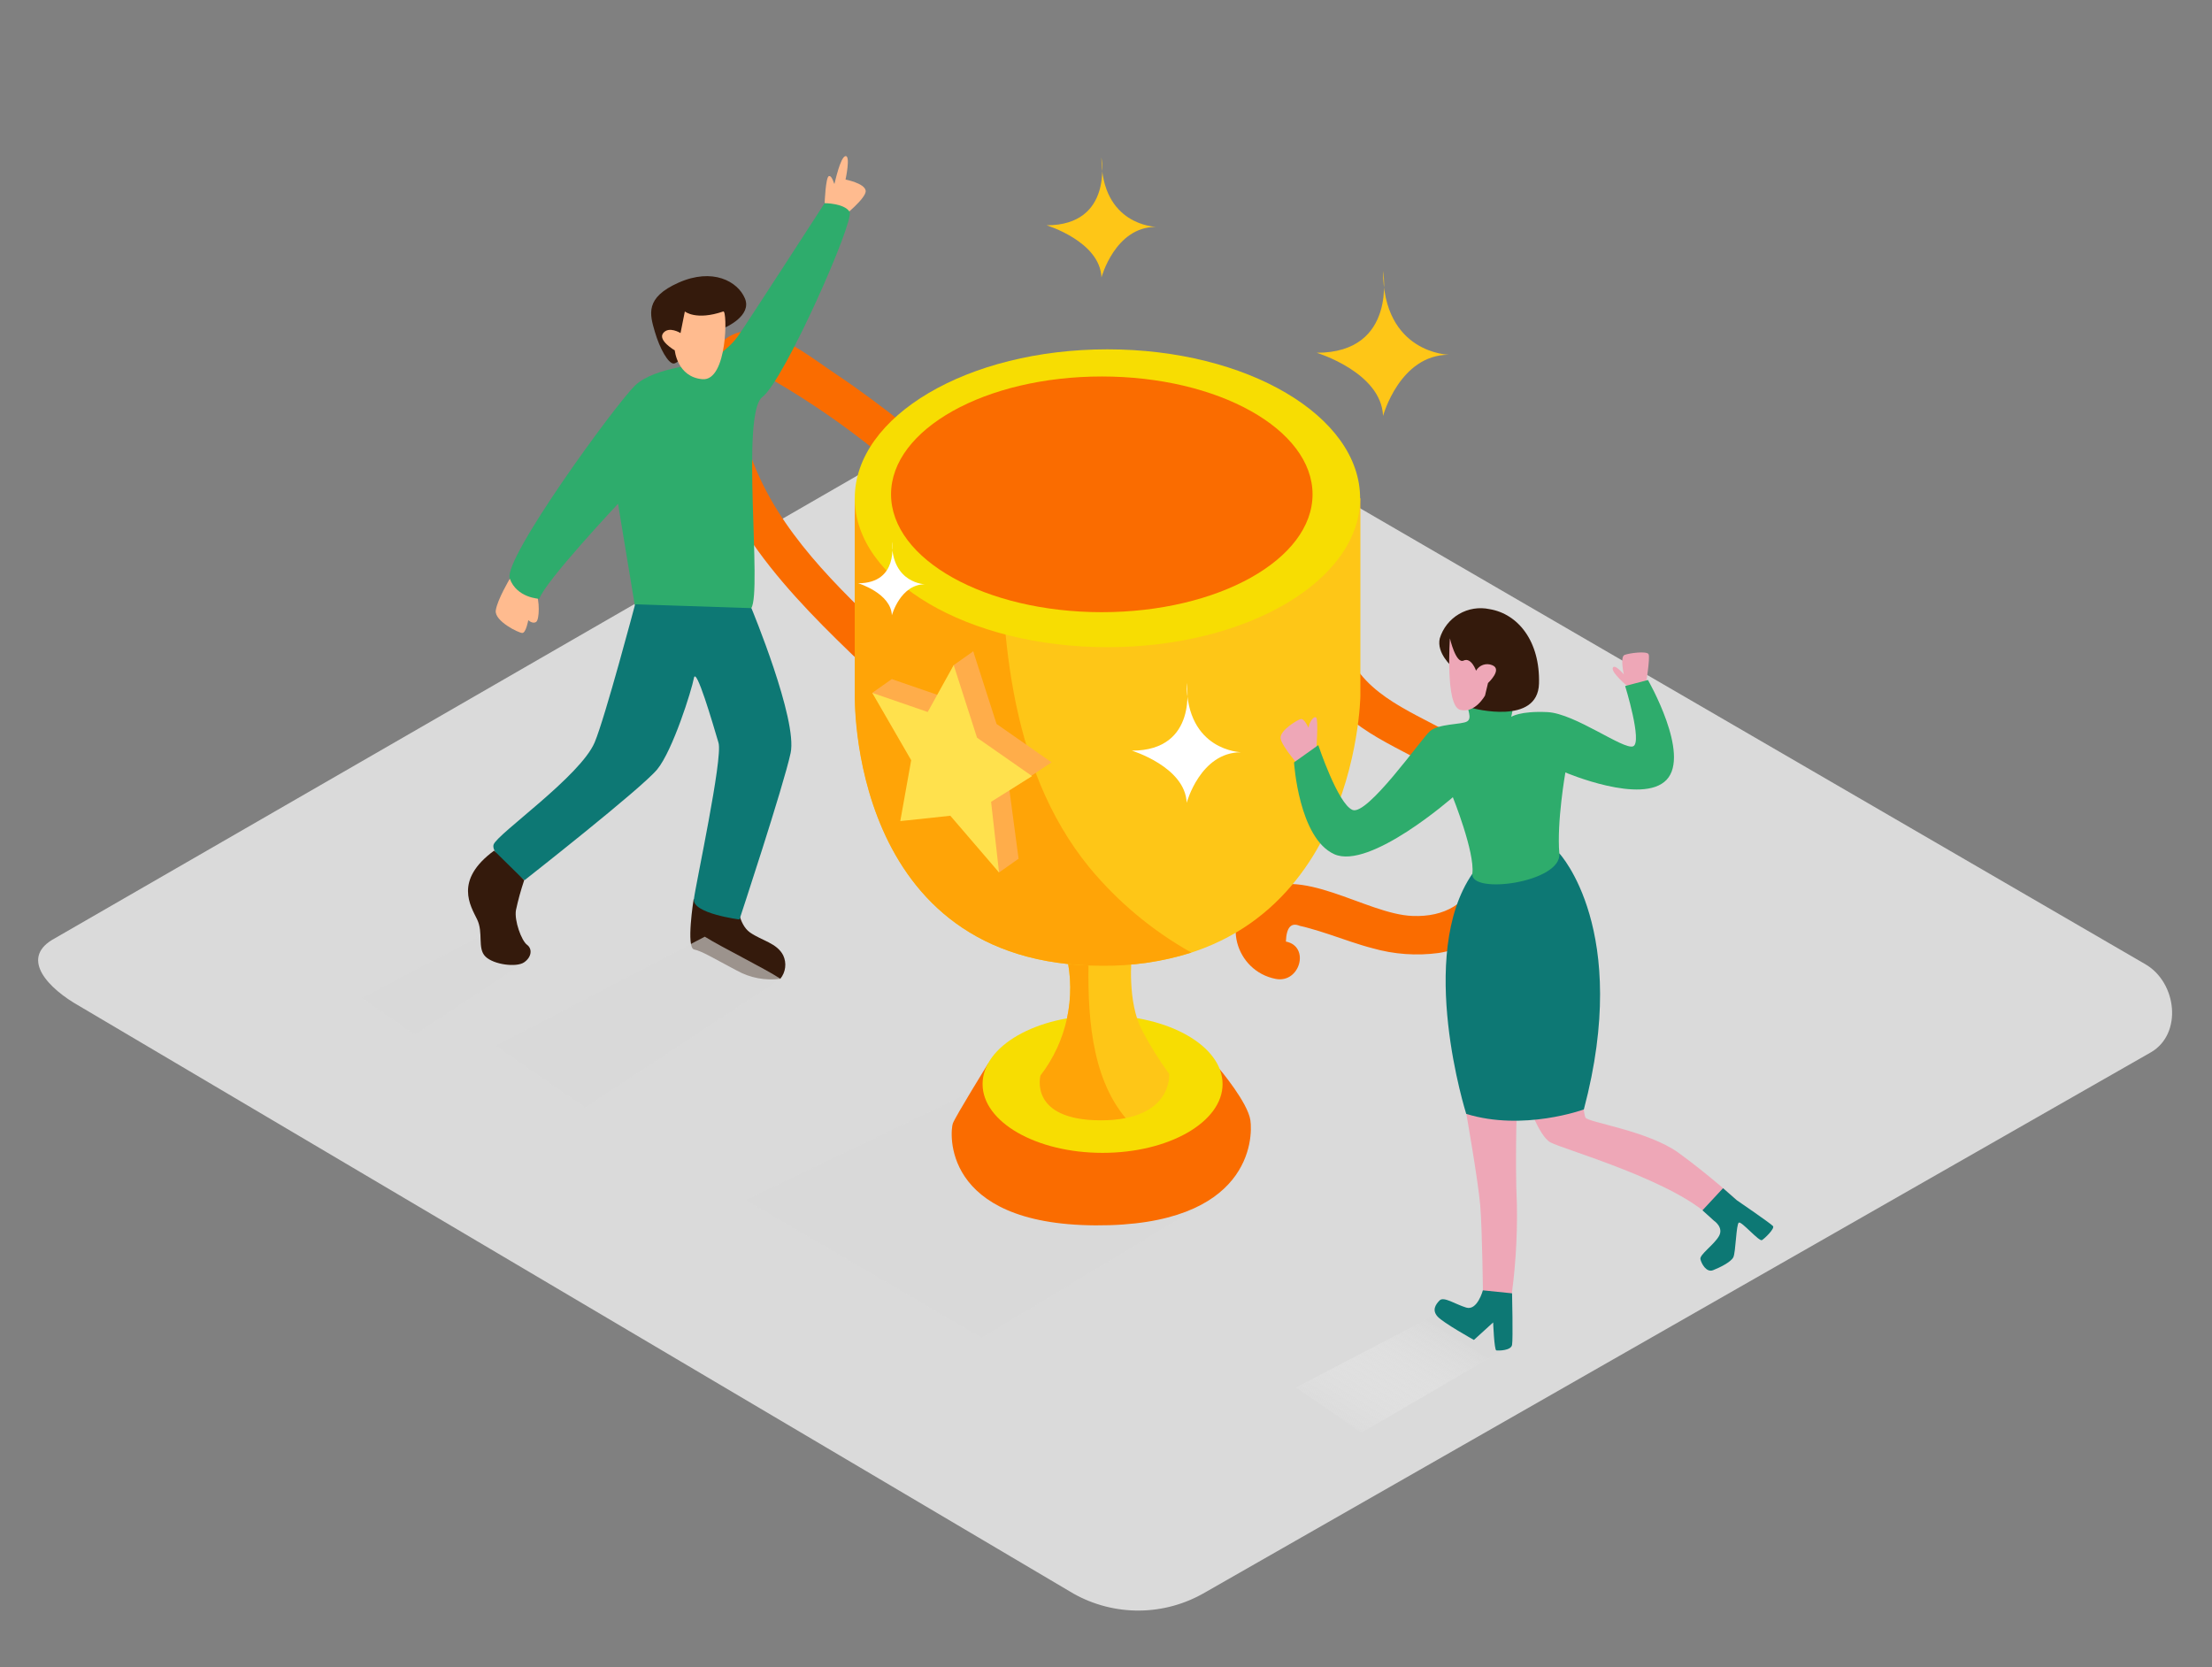 <svg width="406" height="306" viewBox="0 0 406 306" fill="none" xmlns="http://www.w3.org/2000/svg">
<rect x="0" y="0" width="406" height="306" fill="#808080" stroke="none"/>
<path d="M197.032 292.491L14.616 184.678C8.81 181.419 3.827 176.07 9.49 172.548L192.566 66.988C195.317 65.283 199.488 64.167 202.279 65.791L393.769 176.974C399.575 180.344 400.621 189.763 394.784 193.143L221.108 292.318C217.457 294.44 213.315 295.572 209.093 295.602C204.87 295.633 200.713 294.56 197.032 292.491V292.491Z" fill="#DADADA"/>
<path style="mix-blend-mode:multiply" opacity="0.63" d="M265.981 239.985L237.855 254.652L249.873 262.965L277.542 246.827C275.197 245.304 268.356 241.467 265.981 239.985Z" fill="url(#paint0_linear_14:14)"/>
<path style="mix-blend-mode:multiply" opacity="0.63" d="M89.168 171.27L66.391 183.146L76.125 189.905L97.44 175.878C95.522 174.65 91.096 172.488 89.168 171.27Z" fill="url(#paint1_linear_14:14)"/>
<path style="mix-blend-mode:multiply" opacity="0.63" d="M186.943 196.239L136.863 220.254L180.183 245.558L223.3 219.584C214.165 213.656 196.199 202.025 186.943 196.239Z" fill="url(#paint2_linear_14:14)"/>
<path d="M223.879 196.259C223.879 196.259 229.025 202.349 229.502 205.618C229.979 208.886 229.624 225.055 201.082 224.903C172.54 224.75 174.408 207.516 174.885 206.206C175.362 204.897 181.36 195.214 181.36 195.214" fill="#FA6C00"/>
<path d="M202.371 211.596C214.535 211.596 224.396 205.943 224.396 198.969C224.396 191.996 214.535 186.343 202.371 186.343C190.206 186.343 180.345 191.996 180.345 198.969C180.345 205.943 190.206 211.596 202.371 211.596Z" fill="#F7DD02"/>
<path d="M230.405 164.053C238.434 158.369 250.705 167.809 259.261 168.113C265.077 168.337 269.412 165.931 271.584 160.42C272.477 158.126 273.715 154.614 273.614 152.097C273.492 148.727 270.731 146.677 268.417 144.687C261.21 138.485 250.695 136.222 244.686 128.742C241.854 125.209 246.848 120.155 249.71 123.717C255.019 130.335 264.834 132.751 271.452 138.019C274.588 140.516 278.364 143.459 279.927 147.275C281.49 151.092 280.363 155.801 279.267 159.689C277.095 167.423 272.335 173.615 264.042 174.914C259.985 175.458 255.86 175.161 251.923 174.041C249.213 173.341 246.584 172.356 243.935 171.483C242.758 171.097 241.57 170.712 240.372 170.387C239.777 170.211 239.175 170.059 238.566 169.93C236.969 169.254 236.119 170.214 236.018 172.813C240.504 173.696 238.606 180.547 234.13 179.664C226.792 178.233 223.929 168.672 230.405 164.053Z" fill="#FA6C00"/>
<path d="M140.273 61.112C144.922 62.381 149.53 66.055 153.468 68.684C157.772 71.567 161.903 74.662 165.963 77.87C169.546 80.712 164.491 85.706 160.938 82.894C155.018 78.11 148.744 73.781 142.171 69.943C140.537 69.009 138.355 66.806 136.538 68.714C135.462 69.841 135.594 72.439 135.635 73.789C135.866 77.327 136.651 80.807 137.959 84.102C142.882 97.561 153.691 107.721 163.811 117.384C167.12 120.55 162.096 125.565 158.787 122.408C145.297 109.528 129.92 94.384 128.56 74.591C128.083 67.659 131.859 58.808 140.273 61.112Z" fill="#FA6C00"/>
<path d="M207.72 175.432C207.72 175.432 206.826 183.947 209.658 189.185C211.106 191.941 212.755 194.588 214.591 197.102C214.591 197.102 215.342 205.618 202.036 205.618C188.729 205.618 190.972 197.396 190.972 197.396C193.345 194.315 195.004 190.746 195.831 186.946C196.658 183.146 196.631 179.21 195.753 175.421" fill="#FEC617"/>
<path d="M190.982 197.396C193.355 194.315 195.014 190.746 195.841 186.946C196.668 183.146 196.641 179.21 195.763 175.421H199.823C199.559 185.571 200.107 197.498 206.613 205.212C205.121 205.493 203.605 205.629 202.087 205.618C188.739 205.618 190.982 197.396 190.982 197.396Z" fill="#FFA407"/>
<path d="M249.69 91.45V127.706C249.69 127.706 249.071 177.258 202.269 177.258C155.468 177.258 156.929 127.31 156.929 127.31V91.45" fill="#FEC617"/>
<path d="M156.889 127.3V91.45H183.715C183.492 114.795 184.801 140.678 199.955 159.222C205.176 165.533 211.518 170.825 218.661 174.833C213.36 176.501 207.827 177.32 202.269 177.258C155.437 177.248 156.889 127.3 156.889 127.3Z" fill="#FFA407"/>
<path d="M203.264 118.784C228.876 118.784 249.639 106.547 249.639 91.45C249.639 76.354 228.876 64.117 203.264 64.117C177.651 64.117 156.889 76.354 156.889 91.45C156.889 106.547 177.651 118.784 203.264 118.784Z" fill="#F7DD02"/>
<path d="M202.229 112.359C223.592 112.359 240.91 102.675 240.91 90.73C240.91 78.784 223.592 69.1 202.229 69.1C180.865 69.1 163.547 78.784 163.547 90.73C163.547 102.675 180.865 112.359 202.229 112.359Z" fill="#FA6C00"/>
<path d="M241.57 137.958C241.57 137.958 242.037 132.101 241.57 131.705C241.103 131.309 240.24 132.72 240.169 133.573C240.169 133.573 239.368 131.776 238.708 131.979C238.048 132.182 234.983 134.009 235.044 135.44C235.105 136.872 238.84 141.033 238.84 141.033" fill="#EEA7B7"/>
<path d="M298.745 125.981C298.745 125.981 295.7 123.453 296.015 122.591C296.329 121.728 298.045 123.778 298.045 123.778C298.045 123.778 297.314 120.54 298.177 120.205C299.039 119.87 302.237 119.444 302.582 120.063C302.927 120.682 302.034 125.981 302.034 125.981" fill="#EEA7B7"/>
<path d="M269.137 204.43C269.137 204.43 271.299 216.661 271.685 221.238C272.071 225.816 272.193 237.874 272.193 237.874C272.667 238.719 273.421 239.372 274.325 239.721C275.23 240.069 276.227 240.091 277.146 239.783C278.108 233.609 278.532 227.364 278.415 221.117C278.029 212.611 278.475 200.543 278.475 200.543L269.137 204.43Z" fill="#EEA7B7"/>
<path d="M280.14 201.558C280.14 201.558 282.302 208.419 284.586 209.678C286.869 210.936 308.245 216.945 314.589 224.05C314.589 224.05 319.035 223.126 318.781 220.284C318.781 220.284 313.706 215.666 308.113 211.606C302.521 207.546 291.559 206.024 291.011 205.13C290.463 204.237 289.58 192.585 289.58 192.585" fill="#EEA7B7"/>
<path d="M286.23 156.654C286.23 156.654 299.425 170.742 290.706 203.628C290.706 203.628 279.612 207.688 269.117 204.44C269.117 204.44 259.901 175.371 270.254 160.349" fill="#0D7874"/>
<path d="M277.389 131.563C277.389 131.198 278.232 129.188 276.77 128.366C275.309 127.544 269.269 127.503 269.269 128.853C269.269 130.203 270.284 131.807 269.269 132.416C268.254 133.025 263.981 132.781 262.388 134.263C260.794 135.745 250.949 149.762 248.249 148.656C245.549 147.549 241.966 136.76 241.966 136.76L237.51 139.927C237.51 139.927 238.373 153.822 244.889 156.776C251.405 159.729 266.661 146.321 266.661 146.321C266.661 146.321 270.721 156.41 270.244 160.338C269.767 164.266 286.666 161.983 286.21 156.654C285.712 150.889 287.316 141.774 287.316 141.774C287.316 141.774 301.455 147.803 305.891 143.124C310.326 138.445 302.47 124.803 302.47 124.803L298.288 125.91C298.288 125.91 301.485 136.242 299.76 136.973C298.034 137.704 289.082 130.944 284.027 130.7C278.973 130.457 277.389 131.563 277.389 131.563Z" fill="#2EAC6C"/>
<path d="M272.172 236.829C272.172 236.829 271.157 240.605 269.127 239.996C267.097 239.387 265.006 237.905 264.235 238.676C263.464 239.448 262.824 240.473 263.849 241.63C264.874 242.787 270.528 245.933 270.528 245.933L274.06 242.716C274.06 242.716 274.253 247.791 274.639 247.852C275.024 247.913 277.339 247.913 277.531 246.837C277.724 245.761 277.531 237.377 277.531 237.377L272.172 236.829Z" fill="#0D7874"/>
<path d="M314.589 224.05C314.589 224.05 316.416 225.258 315.513 226.862C314.609 228.465 311.92 230.272 312.102 231.104C312.285 231.937 313.199 233.611 314.417 233.134C315.635 232.657 317.695 231.652 318.142 230.759C318.588 229.866 318.659 224.669 319.157 224.395C319.654 224.121 322.882 227.927 323.399 227.613C323.917 227.298 325.774 225.491 325.429 225.045C325.084 224.598 318.74 220.264 318.74 220.264L316.254 218.082L312.478 222.142L314.589 224.05Z" fill="#0D7874"/>
<path d="M266.559 122.408C266.559 122.408 263.606 119.891 264.265 117.16C264.841 115.286 266.099 113.696 267.79 112.704C269.482 111.712 271.483 111.39 273.4 111.801C278.648 112.674 282.688 117.708 282.475 125.463C282.261 133.218 270.295 129.98 270.295 129.98" fill="#341A0C"/>
<path d="M266.123 117.16C266.123 117.16 265.25 129.513 267.98 130.274C270.711 131.035 272.568 127.655 272.568 127.655L273.116 125.362C273.116 125.362 275.847 122.844 273.877 122.083C273.346 121.862 272.752 121.843 272.208 122.03C271.664 122.217 271.207 122.597 270.924 123.098C270.924 123.098 270.051 120.581 268.63 121.241C267.209 121.9 266.123 117.16 266.123 117.16Z" fill="#EEA7B7"/>
<path d="M98.394 109.03C99.034 109.903 99.064 113.74 98.394 114.156C97.724 114.572 96.963 113.821 96.963 113.821C96.963 113.821 96.547 116.176 95.867 116.176C95.187 116.176 90.741 113.994 90.995 112.055C91.249 110.116 93.593 106.188 93.593 106.188" fill="#FFBB8F"/>
<path d="M151.357 37.29C151.357 37.29 151.54 32.449 152.149 32.316C152.758 32.185 153.092 33.93 153.164 33.727C153.235 33.524 154.239 28.764 155.194 28.652C156.148 28.541 155.194 32.956 155.194 32.956C155.194 32.956 158.685 33.626 158.888 34.986C159.091 36.346 154.595 39.888 154.595 39.888" fill="#FFBB8F"/>
<path d="M135.3 165.657C135.3 165.657 135.513 169.646 137.665 171.148C139.816 172.65 142.618 173.087 143.755 175.35C144.081 176.045 144.204 176.818 144.108 177.58C144.013 178.342 143.704 179.061 143.217 179.654C140.467 180.016 137.674 179.486 135.249 178.142C130.945 175.878 128.895 174.589 127.393 174.264C125.891 173.939 127.312 165.048 127.312 165.048L135.3 165.657Z" fill="#341A0C"/>
<path d="M129.626 66.725C129.626 66.725 133.625 64.33 135.482 61.65C137.34 58.97 151.357 37.29 151.357 37.29C151.357 37.29 154.93 37.29 155.934 38.863C156.939 40.437 143.927 69.871 139.918 72.876C135.909 75.88 139.918 108.614 137.888 111.618C135.858 114.623 120.491 117.637 116.481 110.918L113.436 92.465C113.436 92.465 99.998 106.767 98.993 109.903C98.993 109.903 94.852 109.761 93.563 106.188C92.274 102.615 113.01 74.165 116.583 70.734C120.156 67.303 129.626 66.725 129.626 66.725Z" fill="#2EAC6C"/>
<path d="M133.138 60.087C133.138 60.087 138.05 57.965 136.731 54.789C135.411 51.612 130.783 49.105 124.551 51.876C118.319 54.647 119.263 57.691 120.186 60.868C121.11 64.045 122.663 66.725 123.637 66.725C124.612 66.725 127.362 63.416 127.362 63.416" fill="#341A0C"/>
<path d="M132.762 57.164C133.523 56.9 133.554 69.993 128.925 69.597C124.297 69.202 123.85 64.309 123.85 64.309C123.85 64.309 120.673 62.462 121.729 61.132C122.785 59.803 124.906 61.132 124.906 61.132L125.698 57.164C125.698 57.164 127.738 58.889 132.762 57.164Z" fill="#FFBB8F"/>
<path d="M137.918 111.618C137.918 111.618 146.424 132.091 145.115 138.201C143.805 144.312 135.726 168.763 135.726 168.763C135.726 168.763 127.068 167.667 127.362 165.048C127.657 162.429 132.711 139.135 131.879 136.334C130.783 132.639 127.758 122.266 127.362 124.448C126.966 126.63 123.495 137.714 120.633 141.206C117.771 144.697 96.273 161.556 96.273 161.556C96.273 161.556 89.939 156.969 90.599 155.01C91.259 153.051 106.545 142.454 109.153 136.242C111.061 131.705 116.573 110.918 116.573 110.918" fill="#0D7874"/>
<path d="M96.212 161.556C95.603 163.356 95.098 165.19 94.7 167.048C94.375 168.986 95.715 172.65 96.73 173.402C97.745 174.153 97.592 175.665 96.192 176.629C94.791 177.593 90.589 177.056 89.087 175.553C87.584 174.051 88.762 171.219 87.574 168.753C86.387 166.286 83.26 161.577 90.69 156.126" fill="#341A0C"/>
<path d="M178.63 119.546L182.913 132.873L193.012 139.917L185.278 145.053L186.953 157.608L178.011 147.194L168.825 148.179L170.825 137.004L163.679 124.641L173.849 128.153L178.63 119.546Z" fill="#FFAD4A"/>
<path d="M183.37 160.135L186.953 157.608L181.188 140.84L178.63 119.546L175.047 122.073L171.616 129.665L163.679 124.641L160.096 127.168" fill="#FFAD4A"/>
<path d="M175.047 122.073L179.33 135.4L189.429 142.444L181.908 147.164L183.37 160.135L174.428 149.722L165.242 150.706L167.242 139.531L160.096 127.168L170.276 130.68L175.047 122.073Z" fill="#FFE14D"/>
<path d="M217.799 125.331C217.799 125.331 220.052 137.775 207.74 137.775C207.74 137.775 217.545 140.749 217.809 147.346C217.809 147.346 220.306 138.069 227.776 138.069C227.776 138.039 217.799 137.866 217.799 125.331Z" fill="white"/>
<path d="M163.699 99.428C163.699 99.428 165.08 107.051 157.518 107.051C157.518 107.051 163.537 108.878 163.699 112.938C163.699 112.938 165.232 107.234 169.789 107.234C169.83 107.244 163.699 107.132 163.699 99.428Z" fill="white"/>
<path d="M253.852 49.714C253.852 49.714 256.582 64.746 241.672 64.746C241.672 64.746 253.537 68.339 253.852 76.347C253.852 76.347 256.897 65.111 265.93 65.111C265.93 65.111 253.852 64.898 253.852 49.714Z" fill="#FEC617"/>
<path d="M202.158 28.896C202.158 28.896 204.411 41.35 192.099 41.35C192.099 41.35 201.904 44.324 202.168 50.921C202.168 50.921 204.665 41.644 212.135 41.644C212.135 41.604 202.158 41.431 202.158 28.896Z" fill="#FEC617"/>
<path style="mix-blend-mode:multiply" opacity="0.63" d="M129.362 171.92L90.995 191.925L107.387 203.273L143.267 179.654C140.07 177.583 132.6 173.939 129.362 171.92Z" fill="url(#paint3_linear_14:14)"/>
<defs>
<linearGradient id="paint0_linear_14:14" x1="248.766" y1="265.168" x2="262.763" y2="242.564" gradientUnits="userSpaceOnUse">
<stop stop-color="white" stop-opacity="0"/>
<stop offset="0.99" stop-color="#DADADA"/>
</linearGradient>
<linearGradient id="paint1_linear_14:14" x1="2348.48" y1="3670.25" x2="2501.86" y2="3257.71" gradientUnits="userSpaceOnUse">
<stop stop-color="white" stop-opacity="0"/>
<stop offset="0.99" stop-color="#DADADA"/>
</linearGradient>
<linearGradient id="paint2_linear_14:14" x1="14259" y1="11965.2" x2="15047.7" y2="9732.5" gradientUnits="userSpaceOnUse">
<stop stop-color="white" stop-opacity="0"/>
<stop offset="0.99" stop-color="#DADADA"/>
</linearGradient>
<linearGradient id="paint3_linear_14:14" x1="5489.17" y1="6501.85" x2="5923.29" y2="5332.56" gradientUnits="userSpaceOnUse">
<stop stop-color="white" stop-opacity="0"/>
<stop offset="0.99" stop-color="#DADADA"/>
</linearGradient>
</defs>
</svg>

